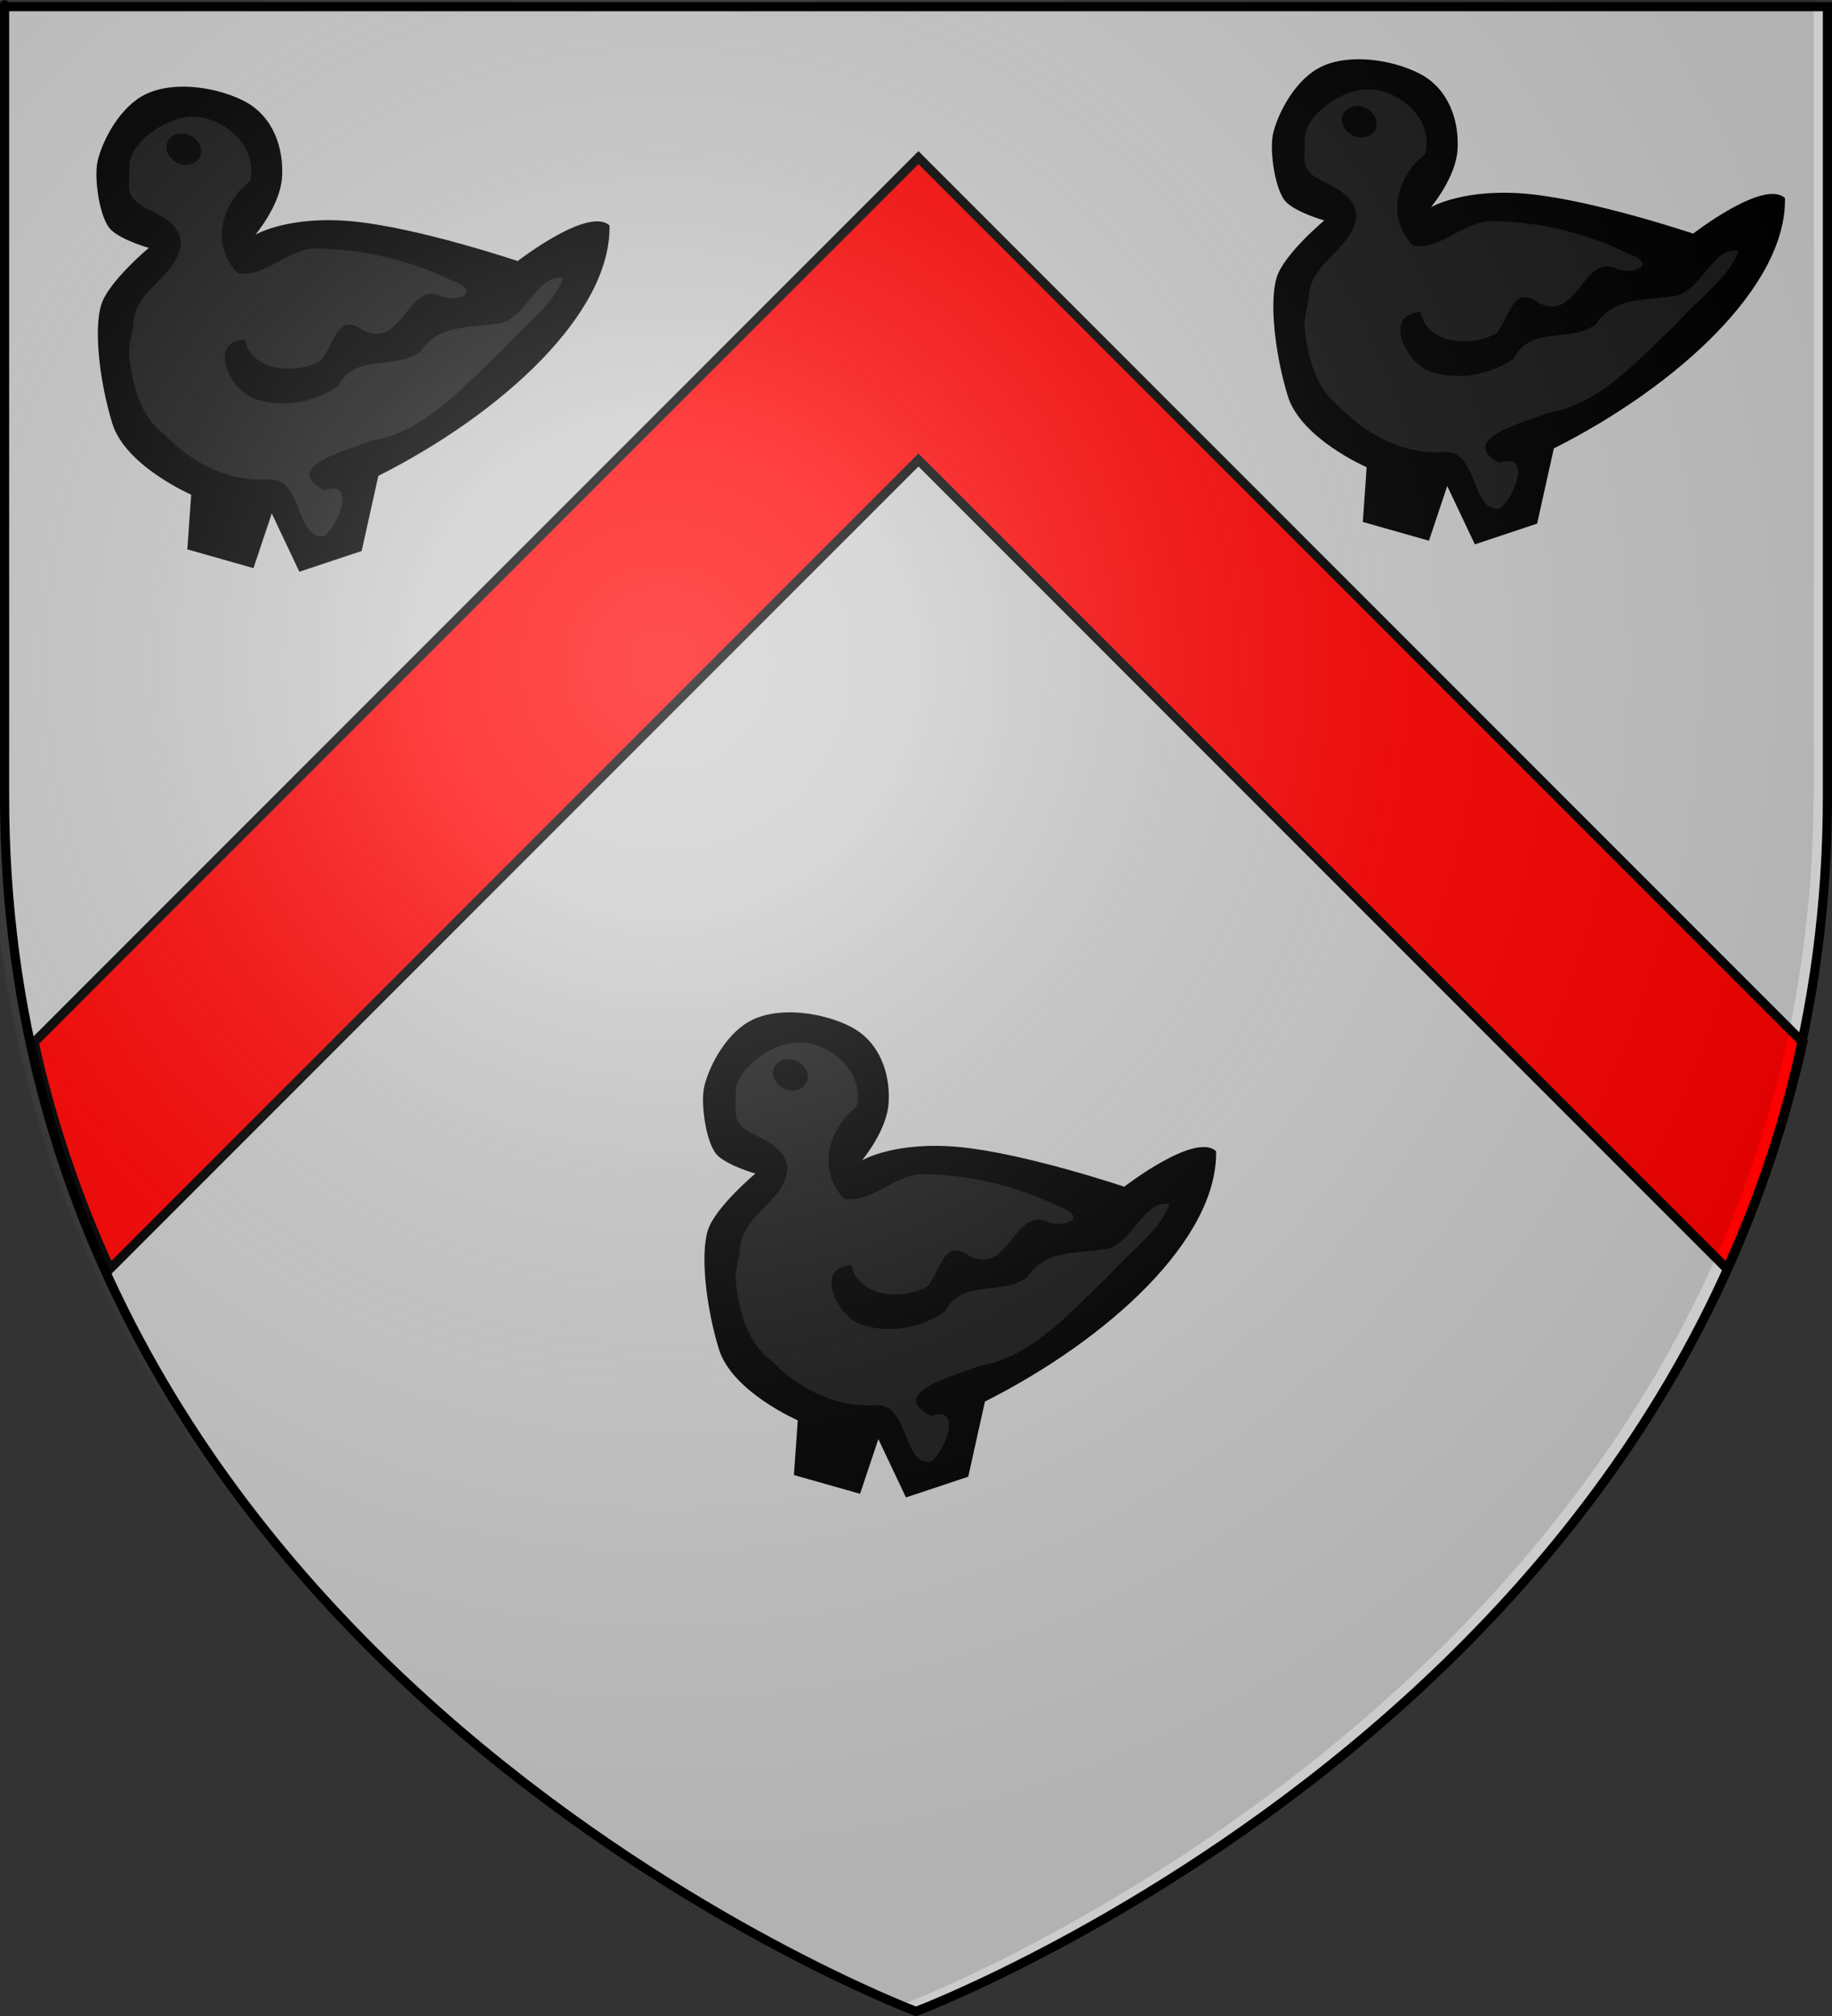 <?xml version="1.0" encoding="UTF-8" standalone="no"?>
<svg
   xmlns:dc="http://purl.org/dc/elements/1.1/"
   xmlns:cc="http://web.resource.org/cc/"
   xmlns:rdf="http://www.w3.org/1999/02/22-rdf-syntax-ns#"
   xmlns:svg="http://www.w3.org/2000/svg"
   xmlns="http://www.w3.org/2000/svg"
   xmlns:xlink="http://www.w3.org/1999/xlink"
   xmlns:sodipodi="http://sodipodi.sourceforge.net/DTD/sodipodi-0.dtd"
   xmlns:inkscape="http://www.inkscape.org/namespaces/inkscape"
   height="660"
   width="600"
   version="1.0"
   id="svg2"
   sodipodi:version="0.32"
   inkscape:version="0.45.1"
   sodipodi:docname="Blason de la ville de  Pradelles   (59) Nord-France.svg"
   sodipodi:docbase="H:\WIKIPEDIA\Blasons en cours"
   inkscape:export-filename="/Users/olivier/Desktop/Blason Rouge/Blason_Vide_3D.png"
   inkscape:export-xdpi="144"
   inkscape:export-ydpi="144"
   inkscape:output_extension="org.inkscape.output.svg.inkscape">
  <rect width="100%" height="100%" fill="#333333" stroke="none"/>
  <sodipodi:namedview
     inkscape:window-height="712"
     inkscape:window-width="1024"
     inkscape:pageshadow="2"
     inkscape:pageopacity="0.0"
     guidetolerance="10.0"
     gridtolerance="10.0"
     objecttolerance="10.0"
     borderopacity="1.0"
     bordercolor="#666666"
     pagecolor="#ffffff"
     id="base"
     showgrid="false"
     height="660px"
     inkscape:zoom="0.44547727"
     inkscape:cx="396.46229"
     inkscape:cy="478.04383"
     inkscape:window-x="150"
     inkscape:window-y="282"
     inkscape:current-layer="layer2" />
  <desc
     id="desc4">Flag of Canton of Valais (Wallis)</desc>
  <defs
     id="defs6">
    <linearGradient
       id="linearGradient2893">
      <stop
         style="stop-color:white;stop-opacity:0.314;"
         offset="0"
         id="stop2895" />
      <stop
         id="stop2897"
         offset="0.19"
         style="stop-color:white;stop-opacity:0.251;" />
      <stop
         style="stop-color:#6b6b6b;stop-opacity:0.125;"
         offset="0.6"
         id="stop2901" />
      <stop
         style="stop-color:black;stop-opacity:0.125;"
         offset="1"
         id="stop2899" />
    </linearGradient>
    <linearGradient
       id="linearGradient2885">
      <stop
         id="stop2887"
         offset="0"
         style="stop-color:white;stop-opacity:1;" />
      <stop
         style="stop-color:white;stop-opacity:1;"
         offset="0.229"
         id="stop2891" />
      <stop
         id="stop2889"
         offset="1"
         style="stop-color:black;stop-opacity:1;" />
    </linearGradient>
    <linearGradient
       id="linearGradient2955">
      <stop
         id="stop2867"
         offset="0"
         style="stop-color:#fd0000;stop-opacity:1;" />
      <stop
         style="stop-color:#e77275;stop-opacity:0.659;"
         offset="0.5"
         id="stop2873" />
      <stop
         style="stop-color:black;stop-opacity:0.323;"
         offset="1"
         id="stop2959" />
    </linearGradient>
    <radialGradient
       inkscape:collect="always"
       xlink:href="#linearGradient2955"
       id="radialGradient2961"
       cx="225.524"
       cy="218.901"
       fx="225.524"
       fy="218.901"
       r="300"
       gradientTransform="matrix(-4.167939e-4,2.183,-1.884,-3.599562e-4,615.597,-289.121)"
       gradientUnits="userSpaceOnUse" />
    <polygon
       id="star"
       transform="scale(53,53)"
       points="0,-1 0.588,0.809 -0.951,-0.309 0.951,-0.309 -0.588,0.809 0,-1 " />
    <clipPath
       id="clip">
      <path
         d="M 0,-200 L 0,600 L 300,600 L 300,-200 L 0,-200 z "
         id="path10" />
    </clipPath>
    <radialGradient
       inkscape:collect="always"
       xlink:href="#linearGradient2955"
       id="radialGradient1911"
       gradientUnits="userSpaceOnUse"
       gradientTransform="matrix(-4.167939e-4,2.183,-1.884,-3.599562e-4,615.597,-289.121)"
       cx="225.524"
       cy="218.901"
       fx="225.524"
       fy="218.901"
       r="300" />
    <radialGradient
       inkscape:collect="always"
       xlink:href="#linearGradient2955"
       id="radialGradient2865"
       gradientUnits="userSpaceOnUse"
       gradientTransform="matrix(0,1.749,-1.593,-1.049767e-7,551.788,-191.29)"
       cx="225.524"
       cy="218.901"
       fx="225.524"
       fy="218.901"
       r="300" />
    <radialGradient
       inkscape:collect="always"
       xlink:href="#linearGradient2955"
       id="radialGradient2871"
       gradientUnits="userSpaceOnUse"
       gradientTransform="matrix(0,1.386,-1.323,-5.741131e-8,-158.082,-109.541)"
       cx="225.524"
       cy="218.901"
       fx="225.524"
       fy="218.901"
       r="300" />
    <radialGradient
       inkscape:collect="always"
       xlink:href="#linearGradient2893"
       id="radialGradient3163"
       gradientUnits="userSpaceOnUse"
       gradientTransform="matrix(1.353,0,0,1.349,-82.119,-87.992)"
       cx="221.445"
       cy="226.331"
       fx="221.445"
       fy="226.331"
       r="300" />
    <radialGradient
       r="300"
       fy="226.331"
       fx="221.445"
       cy="226.331"
       cx="221.445"
       gradientTransform="matrix(1.353,0,0,1.349,-775.415,-82.275)"
       gradientUnits="userSpaceOnUse"
       id="radialGradient2273"
       xlink:href="#linearGradient2893"
       inkscape:collect="always" />
    <radialGradient
       r="300"
       fy="218.901"
       fx="225.524"
       cy="218.901"
       cx="225.524"
       gradientTransform="matrix(0,1.386,-1.323,-5.741131e-8,-158.082,-109.541)"
       gradientUnits="userSpaceOnUse"
       id="radialGradient2271"
       xlink:href="#linearGradient2955"
       inkscape:collect="always" />
    <radialGradient
       r="300"
       fy="218.901"
       fx="225.524"
       cy="218.901"
       cx="225.524"
       gradientTransform="matrix(0,1.749,-1.593,-1.049767e-7,551.788,-191.29)"
       gradientUnits="userSpaceOnUse"
       id="radialGradient2269"
       xlink:href="#linearGradient2955"
       inkscape:collect="always" />
    <radialGradient
       r="300"
       fy="218.901"
       fx="225.524"
       cy="218.901"
       cx="225.524"
       gradientTransform="matrix(-4.167939e-4,2.183,-1.884,-3.599562e-4,615.597,-289.121)"
       gradientUnits="userSpaceOnUse"
       id="radialGradient2267"
       xlink:href="#linearGradient2955"
       inkscape:collect="always" />
    <clipPath
       id="clipPath2263">
      <path
         id="path2265"
         d="M 0,-200 L 0,600 L 300,600 L 300,-200 L 0,-200 z " />
    </clipPath>
    <polygon
       points="0,-1 0.588,0.809 -0.951,-0.309 0.951,-0.309 -0.588,0.809 0,-1 "
       transform="scale(53,53)"
       id="polygon2261" />
    <radialGradient
       gradientUnits="userSpaceOnUse"
       gradientTransform="matrix(-4.167939e-4,2.183,-1.884,-3.599562e-4,615.597,-289.121)"
       r="300"
       fy="218.901"
       fx="225.524"
       cy="218.901"
       cx="225.524"
       id="radialGradient2259"
       xlink:href="#linearGradient2955"
       inkscape:collect="always" />
    <linearGradient
       id="linearGradient2251">
      <stop
         style="stop-color:#fd0000;stop-opacity:1;"
         offset="0"
         id="stop2253" />
      <stop
         id="stop2255"
         offset="0.5"
         style="stop-color:#e77275;stop-opacity:0.659;" />
      <stop
         id="stop2257"
         offset="1"
         style="stop-color:black;stop-opacity:0.323;" />
    </linearGradient>
    <linearGradient
       id="linearGradient2243">
      <stop
         style="stop-color:white;stop-opacity:1;"
         offset="0"
         id="stop2245" />
      <stop
         id="stop2247"
         offset="0.229"
         style="stop-color:white;stop-opacity:1;" />
      <stop
         style="stop-color:black;stop-opacity:1;"
         offset="1"
         id="stop2249" />
    </linearGradient>
    <linearGradient
       id="linearGradient2233">
      <stop
         id="stop2235"
         offset="0"
         style="stop-color:white;stop-opacity:0.314;" />
      <stop
         style="stop-color:white;stop-opacity:0.251;"
         offset="0.19"
         id="stop2237" />
      <stop
         id="stop2239"
         offset="0.6"
         style="stop-color:#6b6b6b;stop-opacity:0.125;" />
      <stop
         id="stop2241"
         offset="1"
         style="stop-color:black;stop-opacity:0.125;" />
    </linearGradient>
  </defs>
  <g
     inkscape:groupmode="layer"
     id="layer3"
     inkscape:label="Fond écu"
     style="display:inline">
    <path
       id="path2855"
       style="fill:#cccccc;fill-opacity:1;fill-rule:evenodd;stroke:none;stroke-width:1px;stroke-linecap:butt;stroke-linejoin:miter;stroke-opacity:1"
       d="M 300,658.5 C 300,658.5 598.5,546.18 598.5,260.728 C 598.5,-24.723 598.5,2.176 598.5,2.176 L 1.5,2.176 L 1.5,260.728 C 1.5,546.18 300,658.5 300,658.5 z "
       sodipodi:nodetypes="cccccc" />
    <g
       id="g2275"
       transform="translate(4.273,-36.959)"
       style="fill:#ff0000">
      <g
         style="display:inline;fill:#ff0000"
         inkscape:label="Fond écu"
         id="g2277">
        <path
           id="path1979"
           d="M 296.528,88.559 L 6.903,378.184 C 12.756,404.762 21.269,429.449 31.747,452.341 L 296.528,187.559 L 561.31,452.341 C 571.788,429.449 580.301,404.762 586.153,378.184 L 296.528,88.559 z "
           style="color:#000000;fill:#ff0000;fill-opacity:1;fill-rule:nonzero;stroke:#000000;stroke-width:3;stroke-linecap:butt;stroke-linejoin:miter;marker:none;marker-start:none;marker-mid:none;marker-end:none;stroke-miterlimit:4;stroke-dasharray:none;stroke-dashoffset:0;stroke-opacity:1;visibility:visible;display:inline;overflow:visible" />
      </g>
      <g
         inkscape:label="Reflet final"
         id="g2280"
         style="fill:#ff0000" />
      <g
         inkscape:label="Contour final"
         id="g2282"
         style="fill:#ff0000" />
    </g>
    <g
       id="g2294"
       transform="matrix(1.977,0,0,2.036,31.578,28.378)"
       style="fill:#000000">
      <g
         id="g1757"
         style="fill:#000000">
        <path
           id="path13666"
           style="fill:#000000;fill-opacity:1;fill-rule:evenodd;stroke:none;stroke-width:1px;stroke-linecap:butt;stroke-linejoin:miter;stroke-opacity:1"
           d="M 13.679,0.012 C 11.397,0.091 9.248,0.555 7.51,1.548 C 3.342,3.931 0.77,9.321 0.171,12.091 C -0.413,14.792 0.538,21.336 2.458,23.058 C 4.328,24.737 8.68,25.919 8.68,25.919 C 8.68,25.919 2.025,31.323 0.809,35.032 C -0.422,38.788 0.414,47.066 2.617,54.105 C 4.777,61.006 15.7,65.602 15.7,65.602 L 15.062,74.397 L 26.017,77.417 L 29.049,68.622 L 33.622,78 L 43.94,74.662 L 46.705,62.582 C 67.181,52.554 85.287,36.474 84.997,22.317 C 81.502,19.213 69.787,28.039 69.787,28.039 C 69.787,28.039 53.581,22.74 42.717,21.681 C 31.852,20.621 26.336,23.8 26.336,23.8 C 26.336,23.8 30.449,19.083 30.751,14.581 C 31.062,9.929 29.315,4.765 24.528,2.343 C 21.612,0.867 17.482,-0.122 13.679,0.012 z " />
        <path
           id="path13668"
           style="fill:#1a1a1a;fill-opacity:1;fill-rule:evenodd;stroke:none;stroke-width:1px;stroke-linecap:butt;stroke-linejoin:miter;stroke-opacity:1"
           d="M 15.594,4.833 C 11.026,5.073 5.415,9.252 5.436,12.833 C 5.457,16.414 5,16.975 6.606,18.502 C 8.212,20.029 13.669,20.967 13.998,25.125 C 13.497,30.739 5.993,32.534 6.074,38.741 C 5.782,40.007 5.459,41.307 5.383,42.608 C 5.841,47.58 7.036,52.795 11.286,55.96 C 15.788,60.512 21.943,63.569 28.464,63.165 C 34.282,62.7 32.919,73.071 37.824,72.225 C 40.196,70.398 43.105,63.036 37.718,64.913 C 30.216,61.02 42.416,58.279 45.535,56.913 C 54.559,55.491 60.757,48.193 67.181,42.396 C 70.415,38.629 75.773,35.226 77.285,30.794 C 72.613,30.093 71.131,38.016 65.957,38.158 C 60.99,38.834 56.688,38.327 53.619,42.661 C 49.14,45.688 42.94,42.738 40.058,48.118 C 36.162,50.82 30.681,51.71 26.177,50.185 C 22.226,48.894 18.247,40.955 24.635,40.648 C 25.496,45.557 32.628,46.499 37.133,44.092 C 39.322,41.888 39.764,35.979 44.259,39.218 C 50.835,42.295 51.516,30.977 57.289,33.76 C 60.406,34.714 63.666,32.878 59.097,31.27 C 51.988,27.907 44.046,26.03 36.175,26.025 C 31.571,26.173 28.049,30.647 23.411,29.999 C 18.84,25.453 20.662,18.825 25.432,15.217 C 26.888,9.47 20.887,4.685 15.594,4.833 z M 14.317,7.535 C 14.69,7.558 15.06,7.642 15.434,7.8 C 16.931,8.43 17.716,9.95 17.189,11.191 C 16.662,12.432 15.016,12.934 13.52,12.303 C 12.023,11.673 11.238,10.153 11.764,8.912 C 12.16,7.982 13.199,7.466 14.317,7.535 z " />
        <path
           id="path13670"
           style="fill:#000000;fill-opacity:1;fill-rule:evenodd;stroke:none;stroke-width:1px;stroke-linecap:butt;stroke-linejoin:miter;stroke-opacity:1"
           d="M 19.415,71.507 C 19.491,71.053 19.643,66.965 19.643,66.965 L 21.315,67.117 C 21.391,68.479 23.138,69.69 24.278,69.69 L 24.126,71.734 L 19.415,71.507 z " />
      </g>
    </g>
    <g
       id="g2300"
       transform="matrix(1.977,0,0,2.036,416.558,19.399)"
       style="fill:#000000;display:inline">
      <g
         id="g2302"
         style="fill:#000000">
        <path
           id="path2304"
           style="fill:#000000;fill-opacity:1;fill-rule:evenodd;stroke:none;stroke-width:1px;stroke-linecap:butt;stroke-linejoin:miter;stroke-opacity:1"
           d="M 13.679,0.012 C 11.397,0.091 9.248,0.555 7.51,1.548 C 3.342,3.931 0.77,9.321 0.171,12.091 C -0.413,14.792 0.538,21.336 2.458,23.058 C 4.328,24.737 8.68,25.919 8.68,25.919 C 8.68,25.919 2.025,31.323 0.809,35.032 C -0.422,38.788 0.414,47.066 2.617,54.105 C 4.777,61.006 15.7,65.602 15.7,65.602 L 15.062,74.397 L 26.017,77.417 L 29.049,68.622 L 33.622,78 L 43.94,74.662 L 46.705,62.582 C 67.181,52.554 85.287,36.474 84.997,22.317 C 81.502,19.213 69.787,28.039 69.787,28.039 C 69.787,28.039 53.581,22.74 42.717,21.681 C 31.852,20.621 26.336,23.8 26.336,23.8 C 26.336,23.8 30.449,19.083 30.751,14.581 C 31.062,9.929 29.315,4.765 24.528,2.343 C 21.612,0.867 17.482,-0.122 13.679,0.012 z " />
        <path
           id="path2306"
           style="fill:#1a1a1a;fill-opacity:1;fill-rule:evenodd;stroke:none;stroke-width:1px;stroke-linecap:butt;stroke-linejoin:miter;stroke-opacity:1"
           d="M 15.594,4.833 C 11.026,5.073 5.415,9.252 5.436,12.833 C 5.457,16.414 5,16.975 6.606,18.502 C 8.212,20.029 13.669,20.967 13.998,25.125 C 13.497,30.739 5.993,32.534 6.074,38.741 C 5.782,40.007 5.459,41.307 5.383,42.608 C 5.841,47.58 7.036,52.795 11.286,55.96 C 15.788,60.512 21.943,63.569 28.464,63.165 C 34.282,62.7 32.919,73.071 37.824,72.225 C 40.196,70.398 43.105,63.036 37.718,64.913 C 30.216,61.02 42.416,58.279 45.535,56.913 C 54.559,55.491 60.757,48.193 67.181,42.396 C 70.415,38.629 75.773,35.226 77.285,30.794 C 72.613,30.093 71.131,38.016 65.957,38.158 C 60.99,38.834 56.688,38.327 53.619,42.661 C 49.14,45.688 42.94,42.738 40.058,48.118 C 36.162,50.82 30.681,51.71 26.177,50.185 C 22.226,48.894 18.247,40.955 24.635,40.648 C 25.496,45.557 32.628,46.499 37.133,44.092 C 39.322,41.888 39.764,35.979 44.259,39.218 C 50.835,42.295 51.516,30.977 57.289,33.76 C 60.406,34.714 63.666,32.878 59.097,31.27 C 51.988,27.907 44.046,26.03 36.175,26.025 C 31.571,26.173 28.049,30.647 23.411,29.999 C 18.84,25.453 20.662,18.825 25.432,15.217 C 26.888,9.47 20.887,4.685 15.594,4.833 z M 14.317,7.535 C 14.69,7.558 15.06,7.642 15.434,7.8 C 16.931,8.43 17.716,9.95 17.189,11.191 C 16.662,12.432 15.016,12.934 13.52,12.303 C 12.023,11.673 11.238,10.153 11.764,8.912 C 12.16,7.982 13.199,7.466 14.317,7.535 z " />
        <path
           id="path2308"
           style="fill:#000000;fill-opacity:1;fill-rule:evenodd;stroke:none;stroke-width:1px;stroke-linecap:butt;stroke-linejoin:miter;stroke-opacity:1"
           d="M 19.415,71.507 C 19.491,71.053 19.643,66.965 19.643,66.965 L 21.315,67.117 C 21.391,68.479 23.138,69.69 24.278,69.69 L 24.126,71.734 L 19.415,71.507 z " />
      </g>
    </g>
    <g
       id="g2310"
       transform="matrix(1.977,0,0,2.036,230.241,331.424)"
       style="fill:#000000;display:inline">
      <g
         id="g2312"
         style="fill:#000000">
        <path
           id="path2314"
           style="fill:#000000;fill-opacity:1;fill-rule:evenodd;stroke:none;stroke-width:1px;stroke-linecap:butt;stroke-linejoin:miter;stroke-opacity:1"
           d="M 13.679,0.012 C 11.397,0.091 9.248,0.555 7.51,1.548 C 3.342,3.931 0.77,9.321 0.171,12.091 C -0.413,14.792 0.538,21.336 2.458,23.058 C 4.328,24.737 8.68,25.919 8.68,25.919 C 8.68,25.919 2.025,31.323 0.809,35.032 C -0.422,38.788 0.414,47.066 2.617,54.105 C 4.777,61.006 15.7,65.602 15.7,65.602 L 15.062,74.397 L 26.017,77.417 L 29.049,68.622 L 33.622,78 L 43.94,74.662 L 46.705,62.582 C 67.181,52.554 85.287,36.474 84.997,22.317 C 81.502,19.213 69.787,28.039 69.787,28.039 C 69.787,28.039 53.581,22.74 42.717,21.681 C 31.852,20.621 26.336,23.8 26.336,23.8 C 26.336,23.8 30.449,19.083 30.751,14.581 C 31.062,9.929 29.315,4.765 24.528,2.343 C 21.612,0.867 17.482,-0.122 13.679,0.012 z " />
        <path
           id="path2316"
           style="fill:#1a1a1a;fill-opacity:1;fill-rule:evenodd;stroke:none;stroke-width:1px;stroke-linecap:butt;stroke-linejoin:miter;stroke-opacity:1"
           d="M 15.594,4.833 C 11.026,5.073 5.415,9.252 5.436,12.833 C 5.457,16.414 5,16.975 6.606,18.502 C 8.212,20.029 13.669,20.967 13.998,25.125 C 13.497,30.739 5.993,32.534 6.074,38.741 C 5.782,40.007 5.459,41.307 5.383,42.608 C 5.841,47.58 7.036,52.795 11.286,55.96 C 15.788,60.512 21.943,63.569 28.464,63.165 C 34.282,62.7 32.919,73.071 37.824,72.225 C 40.196,70.398 43.105,63.036 37.718,64.913 C 30.216,61.02 42.416,58.279 45.535,56.913 C 54.559,55.491 60.757,48.193 67.181,42.396 C 70.415,38.629 75.773,35.226 77.285,30.794 C 72.613,30.093 71.131,38.016 65.957,38.158 C 60.99,38.834 56.688,38.327 53.619,42.661 C 49.14,45.688 42.94,42.738 40.058,48.118 C 36.162,50.82 30.681,51.71 26.177,50.185 C 22.226,48.894 18.247,40.955 24.635,40.648 C 25.496,45.557 32.628,46.499 37.133,44.092 C 39.322,41.888 39.764,35.979 44.259,39.218 C 50.835,42.295 51.516,30.977 57.289,33.76 C 60.406,34.714 63.666,32.878 59.097,31.27 C 51.988,27.907 44.046,26.03 36.175,26.025 C 31.571,26.173 28.049,30.647 23.411,29.999 C 18.84,25.453 20.662,18.825 25.432,15.217 C 26.888,9.47 20.887,4.685 15.594,4.833 z M 14.317,7.535 C 14.69,7.558 15.06,7.642 15.434,7.8 C 16.931,8.43 17.716,9.95 17.189,11.191 C 16.662,12.432 15.016,12.934 13.52,12.303 C 12.023,11.673 11.238,10.153 11.764,8.912 C 12.16,7.982 13.199,7.466 14.317,7.535 z " />
        <path
           id="path2318"
           style="fill:#000000;fill-opacity:1;fill-rule:evenodd;stroke:none;stroke-width:1px;stroke-linecap:butt;stroke-linejoin:miter;stroke-opacity:1"
           d="M 19.415,71.507 C 19.491,71.053 19.643,66.965 19.643,66.965 L 21.315,67.117 C 21.391,68.479 23.138,69.69 24.278,69.69 L 24.126,71.734 L 19.415,71.507 z " />
      </g>
    </g>
  </g>
  <g
     inkscape:groupmode="layer"
     id="layer4"
     inkscape:label="Meubles" />
  <g
     inkscape:groupmode="layer"
     id="layer2"
     inkscape:label="Reflet final">
    <path
       sodipodi:nodetypes="cccccc"
       d="M 295.51,656.255 C 295.51,656.255 594.01,543.935 594.01,258.483 C 594.01,-26.968 594.01,-0.068 594.01,-0.068 L -2.99,-0.068 L -2.99,258.483 C -2.99,543.935 295.51,656.255 295.51,656.255 z "
       style="opacity:1;fill:url(#radialGradient3163);fill-opacity:1;fill-rule:evenodd;stroke:none;stroke-width:1px;stroke-linecap:butt;stroke-linejoin:miter;stroke-opacity:1"
       id="path2875"
       inkscape:export-xdpi="144"
       inkscape:export-ydpi="144" />
  </g>
  <g
     inkscape:groupmode="layer"
     id="layer1"
     inkscape:label="Contour final">
    <path
       sodipodi:nodetypes="cccccc"
       d="M 300,658.5 C 300,658.5 1.5,546.18 1.5,260.728 C 1.5,-24.723 1.5,2.176 1.5,2.176 L 598.5,2.176 L 598.5,260.728 C 598.5,546.18 300,658.5 300,658.5 z "
       style="opacity:1;fill:none;fill-opacity:1;fill-rule:evenodd;stroke:#000000;stroke-width:3;stroke-linecap:butt;stroke-linejoin:miter;stroke-miterlimit:4;stroke-dasharray:none;stroke-opacity:1"
       id="path1411"
       inkscape:export-xdpi="144"
       inkscape:export-ydpi="144" />
  </g>
</svg>
